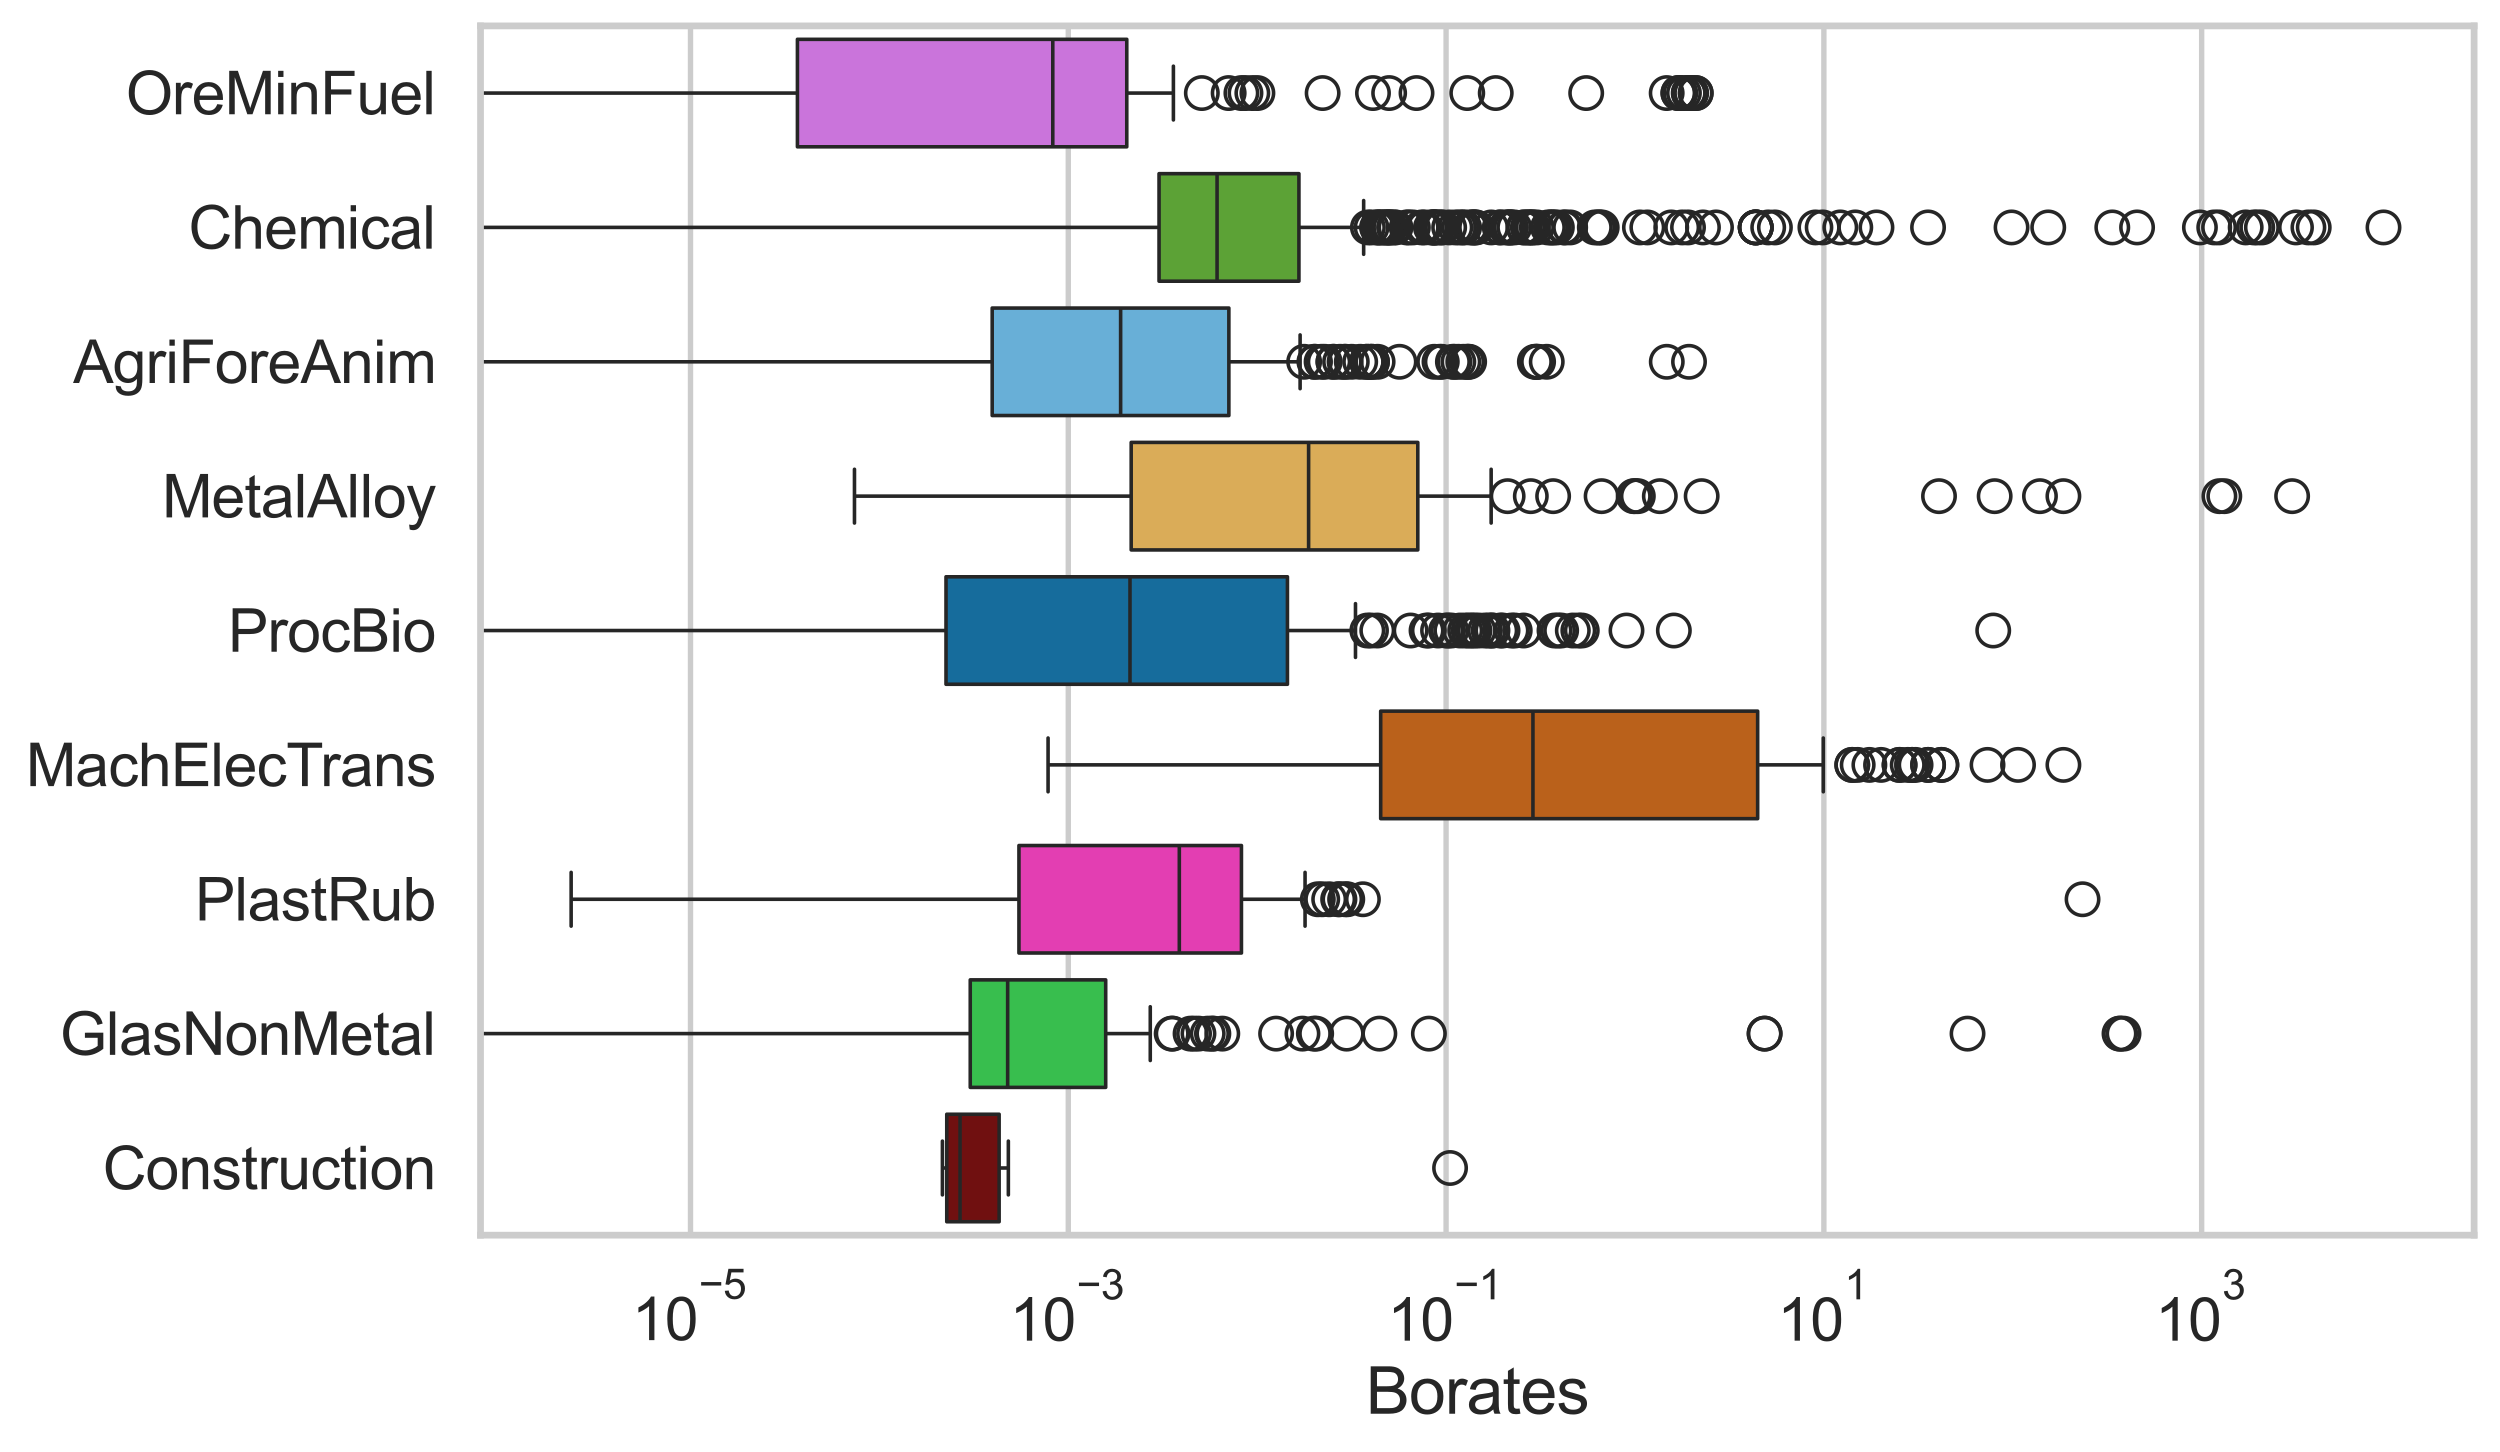 <?xml version="1.0" encoding="utf-8" standalone="no"?>
<!DOCTYPE svg PUBLIC "-//W3C//DTD SVG 1.1//EN"
  "http://www.w3.org/Graphics/SVG/1.1/DTD/svg11.dtd">
<svg xmlns:xlink="http://www.w3.org/1999/xlink" width="695.577pt" height="404.121pt" viewBox="0 0 695.577 404.121" xmlns="http://www.w3.org/2000/svg" version="1.1">
 <defs>
  <style type="text/css">*{stroke-linejoin: round; stroke-linecap: butt}</style>
 </defs>
 <g id="figure_1">
  <g id="patch_1">
   <path d="M 0 404.121 
L 695.577 404.121 
L 695.577 0 
L 0 0 
z
" style="fill: #ffffff"/>
  </g>
  <g id="axes_1">
   <g id="patch_2">
    <path d="M 133.697 343.665 
L 688.377 343.665 
L 688.377 7.2 
L 133.697 7.2 
z
" style="fill: #ffffff"/>
   </g>
   <g id="matplotlib.axis_1">
    <g id="xtick_1">
     <g id="line2d_1">
      <path d="M 192.118 343.665 
L 192.118 7.2 
" clip-path="url(#peaf460e3e4)" style="fill: none; stroke: #cccccc; stroke-width: 1.5; stroke-linecap: round"/>
     </g>
     <g id="text_1">
      <!-- $\mathdefault{10^{-5}}$ -->
      <g style="fill: #262626" transform="translate(175.783 373.015) scale(0.165 -0.165)">
       <defs>
        <path id="ArialMT-31" d="M 2384 0 
L 1822 0 
L 1822 3584 
Q 1619 3391 1289 3197 
Q 959 3003 697 2906 
L 697 3450 
Q 1169 3672 1522 3987 
Q 1875 4303 2022 4600 
L 2384 4600 
L 2384 0 
z
" transform="scale(0.016)"/>
        <path id="ArialMT-30" d="M 266 2259 
Q 266 3072 433 3567 
Q 600 4063 929 4331 
Q 1259 4600 1759 4600 
Q 2128 4600 2406 4451 
Q 2684 4303 2865 4023 
Q 3047 3744 3150 3342 
Q 3253 2941 3253 2259 
Q 3253 1453 3087 958 
Q 2922 463 2592 192 
Q 2263 -78 1759 -78 
Q 1097 -78 719 397 
Q 266 969 266 2259 
z
M 844 2259 
Q 844 1131 1108 757 
Q 1372 384 1759 384 
Q 2147 384 2411 759 
Q 2675 1134 2675 2259 
Q 2675 3391 2411 3762 
Q 2147 4134 1753 4134 
Q 1366 4134 1134 3806 
Q 844 3388 844 2259 
z
" transform="scale(0.016)"/>
        <path id="ArialMT-2212" d="M 3381 1997 
L 356 1997 
L 356 2522 
L 3381 2522 
L 3381 1997 
z
" transform="scale(0.016)"/>
        <path id="ArialMT-35" d="M 266 1200 
L 856 1250 
Q 922 819 1161 601 
Q 1400 384 1738 384 
Q 2144 384 2425 690 
Q 2706 997 2706 1503 
Q 2706 1984 2436 2262 
Q 2166 2541 1728 2541 
Q 1456 2541 1237 2417 
Q 1019 2294 894 2097 
L 366 2166 
L 809 4519 
L 3088 4519 
L 3088 3981 
L 1259 3981 
L 1013 2750 
Q 1425 3038 1878 3038 
Q 2478 3038 2890 2622 
Q 3303 2206 3303 1553 
Q 3303 931 2941 478 
Q 2500 -78 1738 -78 
Q 1113 -78 717 272 
Q 322 622 266 1200 
z
" transform="scale(0.016)"/>
       </defs>
       <use xlink:href="#ArialMT-31" transform="translate(0 0.88)"/>
       <use xlink:href="#ArialMT-30" transform="translate(55.615 0.88)"/>
       <use xlink:href="#ArialMT-2212" transform="translate(112.973 70.573) scale(0.7)"/>
       <use xlink:href="#ArialMT-35" transform="translate(153.852 70.573) scale(0.7)"/>
      </g>
     </g>
    </g>
    <g id="xtick_2">
     <g id="line2d_2">
      <path d="M 297.231 343.665 
L 297.231 7.2 
" clip-path="url(#peaf460e3e4)" style="fill: none; stroke: #cccccc; stroke-width: 1.5; stroke-linecap: round"/>
     </g>
     <g id="text_2">
      <!-- $\mathdefault{10^{-3}}$ -->
      <g style="fill: #262626" transform="translate(280.896 373.18) scale(0.165 -0.165)">
       <defs>
        <path id="ArialMT-33" d="M 269 1209 
L 831 1284 
Q 928 806 1161 595 
Q 1394 384 1728 384 
Q 2125 384 2398 659 
Q 2672 934 2672 1341 
Q 2672 1728 2419 1979 
Q 2166 2231 1775 2231 
Q 1616 2231 1378 2169 
L 1441 2663 
Q 1497 2656 1531 2656 
Q 1891 2656 2178 2843 
Q 2466 3031 2466 3422 
Q 2466 3731 2256 3934 
Q 2047 4138 1716 4138 
Q 1388 4138 1169 3931 
Q 950 3725 888 3313 
L 325 3413 
Q 428 3978 793 4289 
Q 1159 4600 1703 4600 
Q 2078 4600 2393 4439 
Q 2709 4278 2876 4000 
Q 3044 3722 3044 3409 
Q 3044 3113 2884 2869 
Q 2725 2625 2413 2481 
Q 2819 2388 3044 2092 
Q 3269 1797 3269 1353 
Q 3269 753 2831 336 
Q 2394 -81 1725 -81 
Q 1122 -81 723 278 
Q 325 638 269 1209 
z
" transform="scale(0.016)"/>
       </defs>
       <use xlink:href="#ArialMT-31" transform="translate(0 0.994)"/>
       <use xlink:href="#ArialMT-30" transform="translate(55.615 0.994)"/>
       <use xlink:href="#ArialMT-2212" transform="translate(112.973 70.688) scale(0.7)"/>
       <use xlink:href="#ArialMT-33" transform="translate(153.852 70.688) scale(0.7)"/>
      </g>
     </g>
    </g>
    <g id="xtick_3">
     <g id="line2d_3">
      <path d="M 402.344 343.665 
L 402.344 7.2 
" clip-path="url(#peaf460e3e4)" style="fill: none; stroke: #cccccc; stroke-width: 1.5; stroke-linecap: round"/>
     </g>
     <g id="text_3">
      <!-- $\mathdefault{10^{-1}}$ -->
      <g style="fill: #262626" transform="translate(386.009 373.18) scale(0.165 -0.165)">
       <use xlink:href="#ArialMT-31" transform="translate(0 0.994)"/>
       <use xlink:href="#ArialMT-30" transform="translate(55.615 0.994)"/>
       <use xlink:href="#ArialMT-2212" transform="translate(112.973 70.688) scale(0.7)"/>
       <use xlink:href="#ArialMT-31" transform="translate(153.852 70.688) scale(0.7)"/>
      </g>
     </g>
    </g>
    <g id="xtick_4">
     <g id="line2d_4">
      <path d="M 507.458 343.665 
L 507.458 7.2 
" clip-path="url(#peaf460e3e4)" style="fill: none; stroke: #cccccc; stroke-width: 1.5; stroke-linecap: round"/>
     </g>
     <g id="text_4">
      <!-- $\mathdefault{10^{1}}$ -->
      <g style="fill: #262626" transform="translate(494.505 373.18) scale(0.165 -0.165)">
       <use xlink:href="#ArialMT-31" transform="translate(0 0.994)"/>
       <use xlink:href="#ArialMT-30" transform="translate(55.615 0.994)"/>
       <use xlink:href="#ArialMT-31" transform="translate(112.973 70.688) scale(0.7)"/>
      </g>
     </g>
    </g>
    <g id="xtick_5">
     <g id="line2d_5">
      <path d="M 612.571 343.665 
L 612.571 7.2 
" clip-path="url(#peaf460e3e4)" style="fill: none; stroke: #cccccc; stroke-width: 1.5; stroke-linecap: round"/>
     </g>
     <g id="text_5">
      <!-- $\mathdefault{10^{3}}$ -->
      <g style="fill: #262626" transform="translate(599.619 373.18) scale(0.165 -0.165)">
       <use xlink:href="#ArialMT-31" transform="translate(0 0.994)"/>
       <use xlink:href="#ArialMT-30" transform="translate(55.615 0.994)"/>
       <use xlink:href="#ArialMT-33" transform="translate(112.973 70.688) scale(0.7)"/>
      </g>
     </g>
    </g>
    <g id="text_6">
     <!-- Borates -->
     <g style="fill: #262626" transform="translate(380.022 393.344) scale(0.18 -0.18)">
      <defs>
       <path id="ArialMT-42" d="M 469 0 
L 469 4581 
L 2188 4581 
Q 2713 4581 3030 4442 
Q 3347 4303 3526 4014 
Q 3706 3725 3706 3409 
Q 3706 3116 3547 2856 
Q 3388 2597 3066 2438 
Q 3481 2316 3704 2022 
Q 3928 1728 3928 1328 
Q 3928 1006 3792 729 
Q 3656 453 3456 303 
Q 3256 153 2954 76 
Q 2653 0 2216 0 
L 469 0 
z
M 1075 2656 
L 2066 2656 
Q 2469 2656 2644 2709 
Q 2875 2778 2992 2937 
Q 3109 3097 3109 3338 
Q 3109 3566 3000 3739 
Q 2891 3913 2687 3977 
Q 2484 4041 1991 4041 
L 1075 4041 
L 1075 2656 
z
M 1075 541 
L 2216 541 
Q 2509 541 2628 563 
Q 2838 600 2978 687 
Q 3119 775 3209 942 
Q 3300 1109 3300 1328 
Q 3300 1584 3169 1773 
Q 3038 1963 2805 2039 
Q 2572 2116 2134 2116 
L 1075 2116 
L 1075 541 
z
" transform="scale(0.016)"/>
       <path id="ArialMT-6f" d="M 213 1659 
Q 213 2581 725 3025 
Q 1153 3394 1769 3394 
Q 2453 3394 2887 2945 
Q 3322 2497 3322 1706 
Q 3322 1066 3130 698 
Q 2938 331 2570 128 
Q 2203 -75 1769 -75 
Q 1072 -75 642 372 
Q 213 819 213 1659 
z
M 791 1659 
Q 791 1022 1069 705 
Q 1347 388 1769 388 
Q 2188 388 2466 706 
Q 2744 1025 2744 1678 
Q 2744 2294 2464 2611 
Q 2184 2928 1769 2928 
Q 1347 2928 1069 2612 
Q 791 2297 791 1659 
z
" transform="scale(0.016)"/>
       <path id="ArialMT-72" d="M 416 0 
L 416 3319 
L 922 3319 
L 922 2816 
Q 1116 3169 1280 3281 
Q 1444 3394 1641 3394 
Q 1925 3394 2219 3213 
L 2025 2691 
Q 1819 2813 1613 2813 
Q 1428 2813 1281 2702 
Q 1134 2591 1072 2394 
Q 978 2094 978 1738 
L 978 0 
L 416 0 
z
" transform="scale(0.016)"/>
       <path id="ArialMT-61" d="M 2588 409 
Q 2275 144 1986 34 
Q 1697 -75 1366 -75 
Q 819 -75 525 192 
Q 231 459 231 875 
Q 231 1119 342 1320 
Q 453 1522 633 1644 
Q 813 1766 1038 1828 
Q 1203 1872 1538 1913 
Q 2219 1994 2541 2106 
Q 2544 2222 2544 2253 
Q 2544 2597 2384 2738 
Q 2169 2928 1744 2928 
Q 1347 2928 1158 2789 
Q 969 2650 878 2297 
L 328 2372 
Q 403 2725 575 2942 
Q 747 3159 1072 3276 
Q 1397 3394 1825 3394 
Q 2250 3394 2515 3294 
Q 2781 3194 2906 3042 
Q 3031 2891 3081 2659 
Q 3109 2516 3109 2141 
L 3109 1391 
Q 3109 606 3145 398 
Q 3181 191 3288 0 
L 2700 0 
Q 2613 175 2588 409 
z
M 2541 1666 
Q 2234 1541 1622 1453 
Q 1275 1403 1131 1340 
Q 988 1278 909 1158 
Q 831 1038 831 891 
Q 831 666 1001 516 
Q 1172 366 1500 366 
Q 1825 366 2078 508 
Q 2331 650 2450 897 
Q 2541 1088 2541 1459 
L 2541 1666 
z
" transform="scale(0.016)"/>
       <path id="ArialMT-74" d="M 1650 503 
L 1731 6 
Q 1494 -44 1306 -44 
Q 1000 -44 831 53 
Q 663 150 594 308 
Q 525 466 525 972 
L 525 2881 
L 113 2881 
L 113 3319 
L 525 3319 
L 525 4141 
L 1084 4478 
L 1084 3319 
L 1650 3319 
L 1650 2881 
L 1084 2881 
L 1084 941 
Q 1084 700 1114 631 
Q 1144 563 1211 522 
Q 1278 481 1403 481 
Q 1497 481 1650 503 
z
" transform="scale(0.016)"/>
       <path id="ArialMT-65" d="M 2694 1069 
L 3275 997 
Q 3138 488 2766 206 
Q 2394 -75 1816 -75 
Q 1088 -75 661 373 
Q 234 822 234 1631 
Q 234 2469 665 2931 
Q 1097 3394 1784 3394 
Q 2450 3394 2872 2941 
Q 3294 2488 3294 1666 
Q 3294 1616 3291 1516 
L 816 1516 
Q 847 969 1125 678 
Q 1403 388 1819 388 
Q 2128 388 2347 550 
Q 2566 713 2694 1069 
z
M 847 1978 
L 2700 1978 
Q 2663 2397 2488 2606 
Q 2219 2931 1791 2931 
Q 1403 2931 1139 2672 
Q 875 2413 847 1978 
z
" transform="scale(0.016)"/>
       <path id="ArialMT-73" d="M 197 991 
L 753 1078 
Q 800 744 1014 566 
Q 1228 388 1613 388 
Q 2000 388 2187 545 
Q 2375 703 2375 916 
Q 2375 1106 2209 1216 
Q 2094 1291 1634 1406 
Q 1016 1563 777 1677 
Q 538 1791 414 1992 
Q 291 2194 291 2438 
Q 291 2659 392 2848 
Q 494 3038 669 3163 
Q 800 3259 1026 3326 
Q 1253 3394 1513 3394 
Q 1903 3394 2198 3281 
Q 2494 3169 2634 2976 
Q 2775 2784 2828 2463 
L 2278 2388 
Q 2241 2644 2061 2787 
Q 1881 2931 1553 2931 
Q 1166 2931 1000 2803 
Q 834 2675 834 2503 
Q 834 2394 903 2306 
Q 972 2216 1119 2156 
Q 1203 2125 1616 2013 
Q 2213 1853 2448 1751 
Q 2684 1650 2818 1456 
Q 2953 1263 2953 975 
Q 2953 694 2789 445 
Q 2625 197 2315 61 
Q 2006 -75 1616 -75 
Q 969 -75 630 194 
Q 291 463 197 991 
z
" transform="scale(0.016)"/>
      </defs>
      <use xlink:href="#ArialMT-42"/>
      <use xlink:href="#ArialMT-6f" transform="translate(66.699 0)"/>
      <use xlink:href="#ArialMT-72" transform="translate(122.314 0)"/>
      <use xlink:href="#ArialMT-61" transform="translate(155.615 0)"/>
      <use xlink:href="#ArialMT-74" transform="translate(211.23 0)"/>
      <use xlink:href="#ArialMT-65" transform="translate(239.014 0)"/>
      <use xlink:href="#ArialMT-73" transform="translate(294.629 0)"/>
     </g>
    </g>
   </g>
   <g id="matplotlib.axis_2">
    <g id="ytick_1">
     <g id="text_7">
      <!-- OreMinFuel -->
      <g style="fill: #262626" transform="translate(35.013 31.798) scale(0.165 -0.165)">
       <defs>
        <path id="ArialMT-4f" d="M 309 2231 
Q 309 3372 921 4017 
Q 1534 4663 2503 4663 
Q 3138 4663 3647 4359 
Q 4156 4056 4423 3514 
Q 4691 2972 4691 2284 
Q 4691 1588 4409 1038 
Q 4128 488 3612 205 
Q 3097 -78 2500 -78 
Q 1853 -78 1343 234 
Q 834 547 571 1087 
Q 309 1628 309 2231 
z
M 934 2222 
Q 934 1394 1379 917 
Q 1825 441 2497 441 
Q 3181 441 3623 922 
Q 4066 1403 4066 2288 
Q 4066 2847 3877 3264 
Q 3688 3681 3323 3911 
Q 2959 4141 2506 4141 
Q 1863 4141 1398 3698 
Q 934 3256 934 2222 
z
" transform="scale(0.016)"/>
        <path id="ArialMT-4d" d="M 475 0 
L 475 4581 
L 1388 4581 
L 2472 1338 
Q 2622 884 2691 659 
Q 2769 909 2934 1394 
L 4031 4581 
L 4847 4581 
L 4847 0 
L 4263 0 
L 4263 3834 
L 2931 0 
L 2384 0 
L 1059 3900 
L 1059 0 
L 475 0 
z
" transform="scale(0.016)"/>
        <path id="ArialMT-69" d="M 425 3934 
L 425 4581 
L 988 4581 
L 988 3934 
L 425 3934 
z
M 425 0 
L 425 3319 
L 988 3319 
L 988 0 
L 425 0 
z
" transform="scale(0.016)"/>
        <path id="ArialMT-6e" d="M 422 0 
L 422 3319 
L 928 3319 
L 928 2847 
Q 1294 3394 1984 3394 
Q 2284 3394 2536 3286 
Q 2788 3178 2913 3003 
Q 3038 2828 3088 2588 
Q 3119 2431 3119 2041 
L 3119 0 
L 2556 0 
L 2556 2019 
Q 2556 2363 2490 2533 
Q 2425 2703 2258 2804 
Q 2091 2906 1866 2906 
Q 1506 2906 1245 2678 
Q 984 2450 984 1813 
L 984 0 
L 422 0 
z
" transform="scale(0.016)"/>
        <path id="ArialMT-46" d="M 525 0 
L 525 4581 
L 3616 4581 
L 3616 4041 
L 1131 4041 
L 1131 2622 
L 3281 2622 
L 3281 2081 
L 1131 2081 
L 1131 0 
L 525 0 
z
" transform="scale(0.016)"/>
        <path id="ArialMT-75" d="M 2597 0 
L 2597 488 
Q 2209 -75 1544 -75 
Q 1250 -75 995 37 
Q 741 150 617 320 
Q 494 491 444 738 
Q 409 903 409 1263 
L 409 3319 
L 972 3319 
L 972 1478 
Q 972 1038 1006 884 
Q 1059 663 1231 536 
Q 1403 409 1656 409 
Q 1909 409 2131 539 
Q 2353 669 2445 892 
Q 2538 1116 2538 1541 
L 2538 3319 
L 3100 3319 
L 3100 0 
L 2597 0 
z
" transform="scale(0.016)"/>
        <path id="ArialMT-6c" d="M 409 0 
L 409 4581 
L 972 4581 
L 972 0 
L 409 0 
z
" transform="scale(0.016)"/>
       </defs>
       <use xlink:href="#ArialMT-4f"/>
       <use xlink:href="#ArialMT-72" transform="translate(77.783 0)"/>
       <use xlink:href="#ArialMT-65" transform="translate(111.084 0)"/>
       <use xlink:href="#ArialMT-4d" transform="translate(166.699 0)"/>
       <use xlink:href="#ArialMT-69" transform="translate(250 0)"/>
       <use xlink:href="#ArialMT-6e" transform="translate(272.217 0)"/>
       <use xlink:href="#ArialMT-46" transform="translate(327.832 0)"/>
       <use xlink:href="#ArialMT-75" transform="translate(388.916 0)"/>
       <use xlink:href="#ArialMT-65" transform="translate(444.531 0)"/>
       <use xlink:href="#ArialMT-6c" transform="translate(500.146 0)"/>
      </g>
     </g>
    </g>
    <g id="ytick_2">
     <g id="text_8">
      <!-- Chemical -->
      <g style="fill: #262626" transform="translate(52.428 69.183) scale(0.165 -0.165)">
       <defs>
        <path id="ArialMT-43" d="M 3763 1606 
L 4369 1453 
Q 4178 706 3683 314 
Q 3188 -78 2472 -78 
Q 1731 -78 1267 223 
Q 803 525 561 1097 
Q 319 1669 319 2325 
Q 319 3041 592 3573 
Q 866 4106 1370 4382 
Q 1875 4659 2481 4659 
Q 3169 4659 3637 4309 
Q 4106 3959 4291 3325 
L 3694 3184 
Q 3534 3684 3231 3912 
Q 2928 4141 2469 4141 
Q 1941 4141 1586 3887 
Q 1231 3634 1087 3207 
Q 944 2781 944 2328 
Q 944 1744 1114 1308 
Q 1284 872 1643 656 
Q 2003 441 2422 441 
Q 2931 441 3284 734 
Q 3638 1028 3763 1606 
z
" transform="scale(0.016)"/>
        <path id="ArialMT-68" d="M 422 0 
L 422 4581 
L 984 4581 
L 984 2938 
Q 1378 3394 1978 3394 
Q 2347 3394 2619 3248 
Q 2891 3103 3008 2847 
Q 3125 2591 3125 2103 
L 3125 0 
L 2563 0 
L 2563 2103 
Q 2563 2525 2380 2717 
Q 2197 2909 1863 2909 
Q 1613 2909 1392 2779 
Q 1172 2650 1078 2428 
Q 984 2206 984 1816 
L 984 0 
L 422 0 
z
" transform="scale(0.016)"/>
        <path id="ArialMT-6d" d="M 422 0 
L 422 3319 
L 925 3319 
L 925 2853 
Q 1081 3097 1340 3245 
Q 1600 3394 1931 3394 
Q 2300 3394 2536 3241 
Q 2772 3088 2869 2813 
Q 3263 3394 3894 3394 
Q 4388 3394 4653 3120 
Q 4919 2847 4919 2278 
L 4919 0 
L 4359 0 
L 4359 2091 
Q 4359 2428 4304 2576 
Q 4250 2725 4106 2815 
Q 3963 2906 3769 2906 
Q 3419 2906 3187 2673 
Q 2956 2441 2956 1928 
L 2956 0 
L 2394 0 
L 2394 2156 
Q 2394 2531 2256 2718 
Q 2119 2906 1806 2906 
Q 1569 2906 1367 2781 
Q 1166 2656 1075 2415 
Q 984 2175 984 1722 
L 984 0 
L 422 0 
z
" transform="scale(0.016)"/>
        <path id="ArialMT-63" d="M 2588 1216 
L 3141 1144 
Q 3050 572 2676 248 
Q 2303 -75 1759 -75 
Q 1078 -75 664 370 
Q 250 816 250 1647 
Q 250 2184 428 2587 
Q 606 2991 970 3192 
Q 1334 3394 1763 3394 
Q 2303 3394 2647 3120 
Q 2991 2847 3088 2344 
L 2541 2259 
Q 2463 2594 2264 2762 
Q 2066 2931 1784 2931 
Q 1359 2931 1093 2626 
Q 828 2322 828 1663 
Q 828 994 1084 691 
Q 1341 388 1753 388 
Q 2084 388 2306 591 
Q 2528 794 2588 1216 
z
" transform="scale(0.016)"/>
       </defs>
       <use xlink:href="#ArialMT-43"/>
       <use xlink:href="#ArialMT-68" transform="translate(72.217 0)"/>
       <use xlink:href="#ArialMT-65" transform="translate(127.832 0)"/>
       <use xlink:href="#ArialMT-6d" transform="translate(183.447 0)"/>
       <use xlink:href="#ArialMT-69" transform="translate(266.748 0)"/>
       <use xlink:href="#ArialMT-63" transform="translate(288.965 0)"/>
       <use xlink:href="#ArialMT-61" transform="translate(338.965 0)"/>
       <use xlink:href="#ArialMT-6c" transform="translate(394.58 0)"/>
      </g>
     </g>
    </g>
    <g id="ytick_3">
     <g id="text_9">
      <!-- AgriForeAnim -->
      <g style="fill: #262626" transform="translate(20.341 106.568) scale(0.165 -0.165)">
       <defs>
        <path id="ArialMT-41" d="M -9 0 
L 1750 4581 
L 2403 4581 
L 4278 0 
L 3588 0 
L 3053 1388 
L 1138 1388 
L 634 0 
L -9 0 
z
M 1313 1881 
L 2866 1881 
L 2388 3150 
Q 2169 3728 2063 4100 
Q 1975 3659 1816 3225 
L 1313 1881 
z
" transform="scale(0.016)"/>
        <path id="ArialMT-67" d="M 319 -275 
L 866 -356 
Q 900 -609 1056 -725 
Q 1266 -881 1628 -881 
Q 2019 -881 2231 -725 
Q 2444 -569 2519 -288 
Q 2563 -116 2559 434 
Q 2191 0 1641 0 
Q 956 0 581 494 
Q 206 988 206 1678 
Q 206 2153 378 2554 
Q 550 2956 876 3175 
Q 1203 3394 1644 3394 
Q 2231 3394 2613 2919 
L 2613 3319 
L 3131 3319 
L 3131 450 
Q 3131 -325 2973 -648 
Q 2816 -972 2473 -1159 
Q 2131 -1347 1631 -1347 
Q 1038 -1347 672 -1080 
Q 306 -813 319 -275 
z
M 784 1719 
Q 784 1066 1043 766 
Q 1303 466 1694 466 
Q 2081 466 2343 764 
Q 2606 1063 2606 1700 
Q 2606 2309 2336 2618 
Q 2066 2928 1684 2928 
Q 1309 2928 1046 2623 
Q 784 2319 784 1719 
z
" transform="scale(0.016)"/>
       </defs>
       <use xlink:href="#ArialMT-41"/>
       <use xlink:href="#ArialMT-67" transform="translate(66.699 0)"/>
       <use xlink:href="#ArialMT-72" transform="translate(122.314 0)"/>
       <use xlink:href="#ArialMT-69" transform="translate(155.615 0)"/>
       <use xlink:href="#ArialMT-46" transform="translate(177.832 0)"/>
       <use xlink:href="#ArialMT-6f" transform="translate(238.916 0)"/>
       <use xlink:href="#ArialMT-72" transform="translate(294.531 0)"/>
       <use xlink:href="#ArialMT-65" transform="translate(327.832 0)"/>
       <use xlink:href="#ArialMT-41" transform="translate(383.447 0)"/>
       <use xlink:href="#ArialMT-6e" transform="translate(450.146 0)"/>
       <use xlink:href="#ArialMT-69" transform="translate(505.762 0)"/>
       <use xlink:href="#ArialMT-6d" transform="translate(527.979 0)"/>
      </g>
     </g>
    </g>
    <g id="ytick_4">
     <g id="text_10">
      <!-- MetalAlloy -->
      <g style="fill: #262626" transform="translate(45.088 143.953) scale(0.165 -0.165)">
       <defs>
        <path id="ArialMT-79" d="M 397 -1278 
L 334 -750 
Q 519 -800 656 -800 
Q 844 -800 956 -737 
Q 1069 -675 1141 -563 
Q 1194 -478 1313 -144 
Q 1328 -97 1363 -6 
L 103 3319 
L 709 3319 
L 1400 1397 
Q 1534 1031 1641 628 
Q 1738 1016 1872 1384 
L 2581 3319 
L 3144 3319 
L 1881 -56 
Q 1678 -603 1566 -809 
Q 1416 -1088 1222 -1217 
Q 1028 -1347 759 -1347 
Q 597 -1347 397 -1278 
z
" transform="scale(0.016)"/>
       </defs>
       <use xlink:href="#ArialMT-4d"/>
       <use xlink:href="#ArialMT-65" transform="translate(83.301 0)"/>
       <use xlink:href="#ArialMT-74" transform="translate(138.916 0)"/>
       <use xlink:href="#ArialMT-61" transform="translate(166.699 0)"/>
       <use xlink:href="#ArialMT-6c" transform="translate(222.314 0)"/>
       <use xlink:href="#ArialMT-41" transform="translate(244.531 0)"/>
       <use xlink:href="#ArialMT-6c" transform="translate(311.23 0)"/>
       <use xlink:href="#ArialMT-6c" transform="translate(333.447 0)"/>
       <use xlink:href="#ArialMT-6f" transform="translate(355.664 0)"/>
       <use xlink:href="#ArialMT-79" transform="translate(411.279 0)"/>
      </g>
     </g>
    </g>
    <g id="ytick_5">
     <g id="text_11">
      <!-- ProcBio -->
      <g style="fill: #262626" transform="translate(63.424 181.337) scale(0.165 -0.165)">
       <defs>
        <path id="ArialMT-50" d="M 494 0 
L 494 4581 
L 2222 4581 
Q 2678 4581 2919 4538 
Q 3256 4481 3484 4323 
Q 3713 4166 3852 3881 
Q 3991 3597 3991 3256 
Q 3991 2672 3619 2267 
Q 3247 1863 2275 1863 
L 1100 1863 
L 1100 0 
L 494 0 
z
M 1100 2403 
L 2284 2403 
Q 2872 2403 3119 2622 
Q 3366 2841 3366 3238 
Q 3366 3525 3220 3729 
Q 3075 3934 2838 4000 
Q 2684 4041 2272 4041 
L 1100 4041 
L 1100 2403 
z
" transform="scale(0.016)"/>
       </defs>
       <use xlink:href="#ArialMT-50"/>
       <use xlink:href="#ArialMT-72" transform="translate(66.699 0)"/>
       <use xlink:href="#ArialMT-6f" transform="translate(100 0)"/>
       <use xlink:href="#ArialMT-63" transform="translate(155.615 0)"/>
       <use xlink:href="#ArialMT-42" transform="translate(205.615 0)"/>
       <use xlink:href="#ArialMT-69" transform="translate(272.314 0)"/>
       <use xlink:href="#ArialMT-6f" transform="translate(294.531 0)"/>
      </g>
     </g>
    </g>
    <g id="ytick_6">
     <g id="text_12">
      <!-- MachElecTrans -->
      <g style="fill: #262626" transform="translate(7.2 218.722) scale(0.165 -0.165)">
       <defs>
        <path id="ArialMT-45" d="M 506 0 
L 506 4581 
L 3819 4581 
L 3819 4041 
L 1113 4041 
L 1113 2638 
L 3647 2638 
L 3647 2100 
L 1113 2100 
L 1113 541 
L 3925 541 
L 3925 0 
L 506 0 
z
" transform="scale(0.016)"/>
        <path id="ArialMT-54" d="M 1659 0 
L 1659 4041 
L 150 4041 
L 150 4581 
L 3781 4581 
L 3781 4041 
L 2266 4041 
L 2266 0 
L 1659 0 
z
" transform="scale(0.016)"/>
       </defs>
       <use xlink:href="#ArialMT-4d"/>
       <use xlink:href="#ArialMT-61" transform="translate(83.301 0)"/>
       <use xlink:href="#ArialMT-63" transform="translate(138.916 0)"/>
       <use xlink:href="#ArialMT-68" transform="translate(188.916 0)"/>
       <use xlink:href="#ArialMT-45" transform="translate(244.531 0)"/>
       <use xlink:href="#ArialMT-6c" transform="translate(311.23 0)"/>
       <use xlink:href="#ArialMT-65" transform="translate(333.447 0)"/>
       <use xlink:href="#ArialMT-63" transform="translate(389.062 0)"/>
       <use xlink:href="#ArialMT-54" transform="translate(439.062 0)"/>
       <use xlink:href="#ArialMT-72" transform="translate(496.396 0)"/>
       <use xlink:href="#ArialMT-61" transform="translate(529.697 0)"/>
       <use xlink:href="#ArialMT-6e" transform="translate(585.312 0)"/>
       <use xlink:href="#ArialMT-73" transform="translate(640.928 0)"/>
      </g>
     </g>
    </g>
    <g id="ytick_7">
     <g id="text_13">
      <!-- PlastRub -->
      <g style="fill: #262626" transform="translate(54.248 256.107) scale(0.165 -0.165)">
       <defs>
        <path id="ArialMT-52" d="M 503 0 
L 503 4581 
L 2534 4581 
Q 3147 4581 3465 4457 
Q 3784 4334 3975 4021 
Q 4166 3709 4166 3331 
Q 4166 2844 3850 2509 
Q 3534 2175 2875 2084 
Q 3116 1969 3241 1856 
Q 3506 1613 3744 1247 
L 4541 0 
L 3778 0 
L 3172 953 
Q 2906 1366 2734 1584 
Q 2563 1803 2427 1890 
Q 2291 1978 2150 2013 
Q 2047 2034 1813 2034 
L 1109 2034 
L 1109 0 
L 503 0 
z
M 1109 2559 
L 2413 2559 
Q 2828 2559 3062 2645 
Q 3297 2731 3419 2920 
Q 3541 3109 3541 3331 
Q 3541 3656 3305 3865 
Q 3069 4075 2559 4075 
L 1109 4075 
L 1109 2559 
z
" transform="scale(0.016)"/>
        <path id="ArialMT-62" d="M 941 0 
L 419 0 
L 419 4581 
L 981 4581 
L 981 2947 
Q 1338 3394 1891 3394 
Q 2197 3394 2470 3270 
Q 2744 3147 2920 2923 
Q 3097 2700 3197 2384 
Q 3297 2069 3297 1709 
Q 3297 856 2875 390 
Q 2453 -75 1863 -75 
Q 1275 -75 941 416 
L 941 0 
z
M 934 1684 
Q 934 1088 1097 822 
Q 1363 388 1816 388 
Q 2184 388 2453 708 
Q 2722 1028 2722 1663 
Q 2722 2313 2464 2622 
Q 2206 2931 1841 2931 
Q 1472 2931 1203 2611 
Q 934 2291 934 1684 
z
" transform="scale(0.016)"/>
       </defs>
       <use xlink:href="#ArialMT-50"/>
       <use xlink:href="#ArialMT-6c" transform="translate(66.699 0)"/>
       <use xlink:href="#ArialMT-61" transform="translate(88.916 0)"/>
       <use xlink:href="#ArialMT-73" transform="translate(144.531 0)"/>
       <use xlink:href="#ArialMT-74" transform="translate(194.531 0)"/>
       <use xlink:href="#ArialMT-52" transform="translate(222.314 0)"/>
       <use xlink:href="#ArialMT-75" transform="translate(294.531 0)"/>
       <use xlink:href="#ArialMT-62" transform="translate(350.146 0)"/>
      </g>
     </g>
    </g>
    <g id="ytick_8">
     <g id="text_14">
      <!-- GlasNonMetal -->
      <g style="fill: #262626" transform="translate(16.659 293.492) scale(0.165 -0.165)">
       <defs>
        <path id="ArialMT-47" d="M 2638 1797 
L 2638 2334 
L 4578 2338 
L 4578 638 
Q 4131 281 3656 101 
Q 3181 -78 2681 -78 
Q 2006 -78 1454 211 
Q 903 500 622 1047 
Q 341 1594 341 2269 
Q 341 2938 620 3517 
Q 900 4097 1425 4378 
Q 1950 4659 2634 4659 
Q 3131 4659 3532 4498 
Q 3934 4338 4162 4050 
Q 4391 3763 4509 3300 
L 3963 3150 
Q 3859 3500 3706 3700 
Q 3553 3900 3268 4020 
Q 2984 4141 2638 4141 
Q 2222 4141 1919 4014 
Q 1616 3888 1430 3681 
Q 1244 3475 1141 3228 
Q 966 2803 966 2306 
Q 966 1694 1177 1281 
Q 1388 869 1791 669 
Q 2194 469 2647 469 
Q 3041 469 3416 620 
Q 3791 772 3984 944 
L 3984 1797 
L 2638 1797 
z
" transform="scale(0.016)"/>
        <path id="ArialMT-4e" d="M 488 0 
L 488 4581 
L 1109 4581 
L 3516 984 
L 3516 4581 
L 4097 4581 
L 4097 0 
L 3475 0 
L 1069 3600 
L 1069 0 
L 488 0 
z
" transform="scale(0.016)"/>
       </defs>
       <use xlink:href="#ArialMT-47"/>
       <use xlink:href="#ArialMT-6c" transform="translate(77.783 0)"/>
       <use xlink:href="#ArialMT-61" transform="translate(100 0)"/>
       <use xlink:href="#ArialMT-73" transform="translate(155.615 0)"/>
       <use xlink:href="#ArialMT-4e" transform="translate(205.615 0)"/>
       <use xlink:href="#ArialMT-6f" transform="translate(277.832 0)"/>
       <use xlink:href="#ArialMT-6e" transform="translate(333.447 0)"/>
       <use xlink:href="#ArialMT-4d" transform="translate(389.062 0)"/>
       <use xlink:href="#ArialMT-65" transform="translate(472.363 0)"/>
       <use xlink:href="#ArialMT-74" transform="translate(527.979 0)"/>
       <use xlink:href="#ArialMT-61" transform="translate(555.762 0)"/>
       <use xlink:href="#ArialMT-6c" transform="translate(611.377 0)"/>
      </g>
     </g>
    </g>
    <g id="ytick_9">
     <g id="text_15">
      <!-- Construction -->
      <g style="fill: #262626" transform="translate(28.575 330.877) scale(0.165 -0.165)">
       <use xlink:href="#ArialMT-43"/>
       <use xlink:href="#ArialMT-6f" transform="translate(72.217 0)"/>
       <use xlink:href="#ArialMT-6e" transform="translate(127.832 0)"/>
       <use xlink:href="#ArialMT-73" transform="translate(183.447 0)"/>
       <use xlink:href="#ArialMT-74" transform="translate(233.447 0)"/>
       <use xlink:href="#ArialMT-72" transform="translate(261.23 0)"/>
       <use xlink:href="#ArialMT-75" transform="translate(294.531 0)"/>
       <use xlink:href="#ArialMT-63" transform="translate(350.146 0)"/>
       <use xlink:href="#ArialMT-74" transform="translate(400.146 0)"/>
       <use xlink:href="#ArialMT-69" transform="translate(427.93 0)"/>
       <use xlink:href="#ArialMT-6f" transform="translate(450.146 0)"/>
       <use xlink:href="#ArialMT-6e" transform="translate(505.762 0)"/>
      </g>
     </g>
    </g>
   </g>
   <g id="patch_3">
    <path d="M 221.87 10.938 
L 221.87 40.846 
L 313.503 40.846 
L 313.503 10.938 
L 221.87 10.938 
z
" clip-path="url(#peaf460e3e4)" style="fill: #ca74db; stroke: #262626; stroke-linejoin: miter"/>
   </g>
   <g id="line2d_6">
    <path d="M 221.87 25.892 
L -1 25.892 
" clip-path="url(#peaf460e3e4)" style="fill: none; stroke: #262626"/>
   </g>
   <g id="line2d_7">
    <path d="M 313.503 25.892 
L 326.476 25.892 
" clip-path="url(#peaf460e3e4)" style="fill: none; stroke: #262626"/>
   </g>
   <g id="line2d_8">
    <path clip-path="url(#peaf460e3e4)" style="fill: none; stroke: #262626; stroke-linecap: round"/>
   </g>
   <g id="line2d_9">
    <path d="M 326.476 18.415 
L 326.476 33.369 
" clip-path="url(#peaf460e3e4)" style="fill: none; stroke: #262626; stroke-linecap: round"/>
   </g>
   <g id="line2d_10">
    <defs>
     <path id="m34aa09d567" d="M 0 4.5 
C 1.193 4.5 2.338 4.026 3.182 3.182 
C 4.026 2.338 4.5 1.193 4.5 0 
C 4.5 -1.193 4.026 -2.338 3.182 -3.182 
C 2.338 -4.026 1.193 -4.5 0 -4.5 
C -1.193 -4.5 -2.338 -4.026 -3.182 -3.182 
C -4.026 -2.338 -4.5 -1.193 -4.5 0 
C -4.5 1.193 -4.026 2.338 -3.182 3.182 
C -2.338 4.026 -1.193 4.5 0 4.5 
z
" style="stroke: #262626"/>
    </defs>
    <g clip-path="url(#peaf460e3e4)">
     <use xlink:href="#m34aa09d567" x="466.999" y="25.892" style="fill-opacity: 0; stroke: #262626"/>
     <use xlink:href="#m34aa09d567" x="468.525" y="25.892" style="fill-opacity: 0; stroke: #262626"/>
     <use xlink:href="#m34aa09d567" x="469.962" y="25.892" style="fill-opacity: 0; stroke: #262626"/>
     <use xlink:href="#m34aa09d567" x="341.848" y="25.892" style="fill-opacity: 0; stroke: #262626"/>
     <use xlink:href="#m34aa09d567" x="348.441" y="25.892" style="fill-opacity: 0; stroke: #262626"/>
     <use xlink:href="#m34aa09d567" x="463.72" y="25.892" style="fill-opacity: 0; stroke: #262626"/>
     <use xlink:href="#m34aa09d567" x="469.963" y="25.892" style="fill-opacity: 0; stroke: #262626"/>
     <use xlink:href="#m34aa09d567" x="367.995" y="25.892" style="fill-opacity: 0; stroke: #262626"/>
     <use xlink:href="#m34aa09d567" x="345.397" y="25.892" style="fill-opacity: 0; stroke: #262626"/>
     <use xlink:href="#m34aa09d567" x="394.118" y="25.892" style="fill-opacity: 0; stroke: #262626"/>
     <use xlink:href="#m34aa09d567" x="469.843" y="25.892" style="fill-opacity: 0; stroke: #262626"/>
     <use xlink:href="#m34aa09d567" x="471.797" y="25.892" style="fill-opacity: 0; stroke: #262626"/>
     <use xlink:href="#m34aa09d567" x="334.386" y="25.892" style="fill-opacity: 0; stroke: #262626"/>
     <use xlink:href="#m34aa09d567" x="471.798" y="25.892" style="fill-opacity: 0; stroke: #262626"/>
     <use xlink:href="#m34aa09d567" x="346.526" y="25.892" style="fill-opacity: 0; stroke: #262626"/>
     <use xlink:href="#m34aa09d567" x="386.501" y="25.892" style="fill-opacity: 0; stroke: #262626"/>
     <use xlink:href="#m34aa09d567" x="470.02" y="25.892" style="fill-opacity: 0; stroke: #262626"/>
     <use xlink:href="#m34aa09d567" x="349.853" y="25.892" style="fill-opacity: 0; stroke: #262626"/>
     <use xlink:href="#m34aa09d567" x="416.157" y="25.892" style="fill-opacity: 0; stroke: #262626"/>
     <use xlink:href="#m34aa09d567" x="467.531" y="25.892" style="fill-opacity: 0; stroke: #262626"/>
     <use xlink:href="#m34aa09d567" x="408.238" y="25.892" style="fill-opacity: 0; stroke: #262626"/>
     <use xlink:href="#m34aa09d567" x="470.565" y="25.892" style="fill-opacity: 0; stroke: #262626"/>
     <use xlink:href="#m34aa09d567" x="466.965" y="25.892" style="fill-opacity: 0; stroke: #262626"/>
     <use xlink:href="#m34aa09d567" x="441.328" y="25.892" style="fill-opacity: 0; stroke: #262626"/>
     <use xlink:href="#m34aa09d567" x="382.005" y="25.892" style="fill-opacity: 0; stroke: #262626"/>
    </g>
   </g>
   <g id="patch_4">
    <path d="M 322.482 48.323 
L 322.482 78.231 
L 361.401 78.231 
L 361.401 48.323 
L 322.482 48.323 
z
" clip-path="url(#peaf460e3e4)" style="fill: #5ca236; stroke: #262626; stroke-linejoin: miter"/>
   </g>
   <g id="line2d_11">
    <path d="M 322.482 63.277 
L -1 63.277 
" clip-path="url(#peaf460e3e4)" style="fill: none; stroke: #262626"/>
   </g>
   <g id="line2d_12">
    <path d="M 361.401 63.277 
L 379.411 63.277 
" clip-path="url(#peaf460e3e4)" style="fill: none; stroke: #262626"/>
   </g>
   <g id="line2d_13">
    <path clip-path="url(#peaf460e3e4)" style="fill: none; stroke: #262626; stroke-linecap: round"/>
   </g>
   <g id="line2d_14">
    <path d="M 379.411 55.8 
L 379.411 70.754 
" clip-path="url(#peaf460e3e4)" style="fill: none; stroke: #262626; stroke-linecap: round"/>
   </g>
   <g id="line2d_15">
    <g clip-path="url(#peaf460e3e4)">
     <use xlink:href="#m34aa09d567" x="491.966" y="63.277" style="fill-opacity: 0; stroke: #262626"/>
     <use xlink:href="#m34aa09d567" x="380.592" y="63.277" style="fill-opacity: 0; stroke: #262626"/>
     <use xlink:href="#m34aa09d567" x="433.165" y="63.277" style="fill-opacity: 0; stroke: #262626"/>
     <use xlink:href="#m34aa09d567" x="391.973" y="63.277" style="fill-opacity: 0; stroke: #262626"/>
     <use xlink:href="#m34aa09d567" x="587.705" y="63.277" style="fill-opacity: 0; stroke: #262626"/>
     <use xlink:href="#m34aa09d567" x="424.084" y="63.277" style="fill-opacity: 0; stroke: #262626"/>
     <use xlink:href="#m34aa09d567" x="473.816" y="63.277" style="fill-opacity: 0; stroke: #262626"/>
     <use xlink:href="#m34aa09d567" x="403.2" y="63.277" style="fill-opacity: 0; stroke: #262626"/>
     <use xlink:href="#m34aa09d567" x="458.337" y="63.277" style="fill-opacity: 0; stroke: #262626"/>
     <use xlink:href="#m34aa09d567" x="386.022" y="63.277" style="fill-opacity: 0; stroke: #262626"/>
     <use xlink:href="#m34aa09d567" x="400.107" y="63.277" style="fill-opacity: 0; stroke: #262626"/>
     <use xlink:href="#m34aa09d567" x="419.946" y="63.277" style="fill-opacity: 0; stroke: #262626"/>
     <use xlink:href="#m34aa09d567" x="488.496" y="63.277" style="fill-opacity: 0; stroke: #262626"/>
     <use xlink:href="#m34aa09d567" x="516.199" y="63.277" style="fill-opacity: 0; stroke: #262626"/>
     <use xlink:href="#m34aa09d567" x="385.746" y="63.277" style="fill-opacity: 0; stroke: #262626"/>
     <use xlink:href="#m34aa09d567" x="386.669" y="63.277" style="fill-opacity: 0; stroke: #262626"/>
     <use xlink:href="#m34aa09d567" x="399.081" y="63.277" style="fill-opacity: 0; stroke: #262626"/>
     <use xlink:href="#m34aa09d567" x="536.44" y="63.277" style="fill-opacity: 0; stroke: #262626"/>
     <use xlink:href="#m34aa09d567" x="445.646" y="63.277" style="fill-opacity: 0; stroke: #262626"/>
     <use xlink:href="#m34aa09d567" x="425.081" y="63.277" style="fill-opacity: 0; stroke: #262626"/>
     <use xlink:href="#m34aa09d567" x="384.285" y="63.277" style="fill-opacity: 0; stroke: #262626"/>
     <use xlink:href="#m34aa09d567" x="431.483" y="63.277" style="fill-opacity: 0; stroke: #262626"/>
     <use xlink:href="#m34aa09d567" x="406.909" y="63.277" style="fill-opacity: 0; stroke: #262626"/>
     <use xlink:href="#m34aa09d567" x="425.352" y="63.277" style="fill-opacity: 0; stroke: #262626"/>
     <use xlink:href="#m34aa09d567" x="445.012" y="63.277" style="fill-opacity: 0; stroke: #262626"/>
     <use xlink:href="#m34aa09d567" x="386.823" y="63.277" style="fill-opacity: 0; stroke: #262626"/>
     <use xlink:href="#m34aa09d567" x="387.859" y="63.277" style="fill-opacity: 0; stroke: #262626"/>
     <use xlink:href="#m34aa09d567" x="430.671" y="63.277" style="fill-opacity: 0; stroke: #262626"/>
     <use xlink:href="#m34aa09d567" x="414.886" y="63.277" style="fill-opacity: 0; stroke: #262626"/>
     <use xlink:href="#m34aa09d567" x="385.364" y="63.277" style="fill-opacity: 0; stroke: #262626"/>
     <use xlink:href="#m34aa09d567" x="404.925" y="63.277" style="fill-opacity: 0; stroke: #262626"/>
     <use xlink:href="#m34aa09d567" x="383.256" y="63.277" style="fill-opacity: 0; stroke: #262626"/>
     <use xlink:href="#m34aa09d567" x="612.084" y="63.277" style="fill-opacity: 0; stroke: #262626"/>
     <use xlink:href="#m34aa09d567" x="522.091" y="63.277" style="fill-opacity: 0; stroke: #262626"/>
     <use xlink:href="#m34aa09d567" x="627.11" y="63.277" style="fill-opacity: 0; stroke: #262626"/>
     <use xlink:href="#m34aa09d567" x="418.964" y="63.277" style="fill-opacity: 0; stroke: #262626"/>
     <use xlink:href="#m34aa09d567" x="512.023" y="63.277" style="fill-opacity: 0; stroke: #262626"/>
     <use xlink:href="#m34aa09d567" x="398.606" y="63.277" style="fill-opacity: 0; stroke: #262626"/>
     <use xlink:href="#m34aa09d567" x="477.442" y="63.277" style="fill-opacity: 0; stroke: #262626"/>
     <use xlink:href="#m34aa09d567" x="423.9" y="63.277" style="fill-opacity: 0; stroke: #262626"/>
     <use xlink:href="#m34aa09d567" x="401.241" y="63.277" style="fill-opacity: 0; stroke: #262626"/>
     <use xlink:href="#m34aa09d567" x="381.603" y="63.277" style="fill-opacity: 0; stroke: #262626"/>
     <use xlink:href="#m34aa09d567" x="395.543" y="63.277" style="fill-opacity: 0; stroke: #262626"/>
     <use xlink:href="#m34aa09d567" x="391.38" y="63.277" style="fill-opacity: 0; stroke: #262626"/>
     <use xlink:href="#m34aa09d567" x="398.853" y="63.277" style="fill-opacity: 0; stroke: #262626"/>
     <use xlink:href="#m34aa09d567" x="427.593" y="63.277" style="fill-opacity: 0; stroke: #262626"/>
     <use xlink:href="#m34aa09d567" x="420.374" y="63.277" style="fill-opacity: 0; stroke: #262626"/>
     <use xlink:href="#m34aa09d567" x="488.496" y="63.277" style="fill-opacity: 0; stroke: #262626"/>
     <use xlink:href="#m34aa09d567" x="421.322" y="63.277" style="fill-opacity: 0; stroke: #262626"/>
     <use xlink:href="#m34aa09d567" x="417.503" y="63.277" style="fill-opacity: 0; stroke: #262626"/>
     <use xlink:href="#m34aa09d567" x="408.953" y="63.277" style="fill-opacity: 0; stroke: #262626"/>
     <use xlink:href="#m34aa09d567" x="399.1" y="63.277" style="fill-opacity: 0; stroke: #262626"/>
     <use xlink:href="#m34aa09d567" x="409.9" y="63.277" style="fill-opacity: 0; stroke: #262626"/>
     <use xlink:href="#m34aa09d567" x="410.428" y="63.277" style="fill-opacity: 0; stroke: #262626"/>
     <use xlink:href="#m34aa09d567" x="643.746" y="63.277" style="fill-opacity: 0; stroke: #262626"/>
     <use xlink:href="#m34aa09d567" x="444.586" y="63.277" style="fill-opacity: 0; stroke: #262626"/>
     <use xlink:href="#m34aa09d567" x="410.704" y="63.277" style="fill-opacity: 0; stroke: #262626"/>
     <use xlink:href="#m34aa09d567" x="468.032" y="63.277" style="fill-opacity: 0; stroke: #262626"/>
     <use xlink:href="#m34aa09d567" x="569.879" y="63.277" style="fill-opacity: 0; stroke: #262626"/>
     <use xlink:href="#m34aa09d567" x="616.07" y="63.277" style="fill-opacity: 0; stroke: #262626"/>
     <use xlink:href="#m34aa09d567" x="409.757" y="63.277" style="fill-opacity: 0; stroke: #262626"/>
     <use xlink:href="#m34aa09d567" x="436.868" y="63.277" style="fill-opacity: 0; stroke: #262626"/>
     <use xlink:href="#m34aa09d567" x="488.496" y="63.277" style="fill-opacity: 0; stroke: #262626"/>
     <use xlink:href="#m34aa09d567" x="407.361" y="63.277" style="fill-opacity: 0; stroke: #262626"/>
     <use xlink:href="#m34aa09d567" x="426.445" y="63.277" style="fill-opacity: 0; stroke: #262626"/>
     <use xlink:href="#m34aa09d567" x="419.604" y="63.277" style="fill-opacity: 0; stroke: #262626"/>
     <use xlink:href="#m34aa09d567" x="417.275" y="63.277" style="fill-opacity: 0; stroke: #262626"/>
     <use xlink:href="#m34aa09d567" x="426.368" y="63.277" style="fill-opacity: 0; stroke: #262626"/>
     <use xlink:href="#m34aa09d567" x="405.96" y="63.277" style="fill-opacity: 0; stroke: #262626"/>
     <use xlink:href="#m34aa09d567" x="505.103" y="63.277" style="fill-opacity: 0; stroke: #262626"/>
     <use xlink:href="#m34aa09d567" x="401.077" y="63.277" style="fill-opacity: 0; stroke: #262626"/>
     <use xlink:href="#m34aa09d567" x="629.322" y="63.277" style="fill-opacity: 0; stroke: #262626"/>
     <use xlink:href="#m34aa09d567" x="425.8" y="63.277" style="fill-opacity: 0; stroke: #262626"/>
     <use xlink:href="#m34aa09d567" x="420.294" y="63.277" style="fill-opacity: 0; stroke: #262626"/>
     <use xlink:href="#m34aa09d567" x="628.048" y="63.277" style="fill-opacity: 0; stroke: #262626"/>
     <use xlink:href="#m34aa09d567" x="383.694" y="63.277" style="fill-opacity: 0; stroke: #262626"/>
     <use xlink:href="#m34aa09d567" x="456.277" y="63.277" style="fill-opacity: 0; stroke: #262626"/>
     <use xlink:href="#m34aa09d567" x="388.272" y="63.277" style="fill-opacity: 0; stroke: #262626"/>
     <use xlink:href="#m34aa09d567" x="624.817" y="63.277" style="fill-opacity: 0; stroke: #262626"/>
     <use xlink:href="#m34aa09d567" x="393.101" y="63.277" style="fill-opacity: 0; stroke: #262626"/>
     <use xlink:href="#m34aa09d567" x="464.992" y="63.277" style="fill-opacity: 0; stroke: #262626"/>
     <use xlink:href="#m34aa09d567" x="383.139" y="63.277" style="fill-opacity: 0; stroke: #262626"/>
     <use xlink:href="#m34aa09d567" x="638.814" y="63.277" style="fill-opacity: 0; stroke: #262626"/>
     <use xlink:href="#m34aa09d567" x="384.762" y="63.277" style="fill-opacity: 0; stroke: #262626"/>
     <use xlink:href="#m34aa09d567" x="617.412" y="63.277" style="fill-opacity: 0; stroke: #262626"/>
     <use xlink:href="#m34aa09d567" x="469.657" y="63.277" style="fill-opacity: 0; stroke: #262626"/>
     <use xlink:href="#m34aa09d567" x="493.836" y="63.277" style="fill-opacity: 0; stroke: #262626"/>
     <use xlink:href="#m34aa09d567" x="435.118" y="63.277" style="fill-opacity: 0; stroke: #262626"/>
     <use xlink:href="#m34aa09d567" x="594.599" y="63.277" style="fill-opacity: 0; stroke: #262626"/>
     <use xlink:href="#m34aa09d567" x="559.672" y="63.277" style="fill-opacity: 0; stroke: #262626"/>
     <use xlink:href="#m34aa09d567" x="396.354" y="63.277" style="fill-opacity: 0; stroke: #262626"/>
     <use xlink:href="#m34aa09d567" x="398.119" y="63.277" style="fill-opacity: 0; stroke: #262626"/>
     <use xlink:href="#m34aa09d567" x="386.52" y="63.277" style="fill-opacity: 0; stroke: #262626"/>
     <use xlink:href="#m34aa09d567" x="663.164" y="63.277" style="fill-opacity: 0; stroke: #262626"/>
     <use xlink:href="#m34aa09d567" x="642.27" y="63.277" style="fill-opacity: 0; stroke: #262626"/>
     <use xlink:href="#m34aa09d567" x="488.496" y="63.277" style="fill-opacity: 0; stroke: #262626"/>
     <use xlink:href="#m34aa09d567" x="443.722" y="63.277" style="fill-opacity: 0; stroke: #262626"/>
     <use xlink:href="#m34aa09d567" x="435.447" y="63.277" style="fill-opacity: 0; stroke: #262626"/>
     <use xlink:href="#m34aa09d567" x="432.34" y="63.277" style="fill-opacity: 0; stroke: #262626"/>
     <use xlink:href="#m34aa09d567" x="507.122" y="63.277" style="fill-opacity: 0; stroke: #262626"/>
     <use xlink:href="#m34aa09d567" x="431.782" y="63.277" style="fill-opacity: 0; stroke: #262626"/>
     <use xlink:href="#m34aa09d567" x="399.525" y="63.277" style="fill-opacity: 0; stroke: #262626"/>
    </g>
   </g>
   <g id="patch_5">
    <path d="M 276.059 85.708 
L 276.059 115.616 
L 341.908 115.616 
L 341.908 85.708 
L 276.059 85.708 
z
" clip-path="url(#peaf460e3e4)" style="fill: #68afd7; stroke: #262626; stroke-linejoin: miter"/>
   </g>
   <g id="line2d_16">
    <path d="M 276.059 100.662 
L -1 100.662 
" clip-path="url(#peaf460e3e4)" style="fill: none; stroke: #262626"/>
   </g>
   <g id="line2d_17">
    <path d="M 341.908 100.662 
L 361.731 100.662 
" clip-path="url(#peaf460e3e4)" style="fill: none; stroke: #262626"/>
   </g>
   <g id="line2d_18">
    <path clip-path="url(#peaf460e3e4)" style="fill: none; stroke: #262626; stroke-linecap: round"/>
   </g>
   <g id="line2d_19">
    <path d="M 361.731 93.185 
L 361.731 108.139 
" clip-path="url(#peaf460e3e4)" style="fill: none; stroke: #262626; stroke-linecap: round"/>
   </g>
   <g id="line2d_20">
    <g clip-path="url(#peaf460e3e4)">
     <use xlink:href="#m34aa09d567" x="367.706" y="100.662" style="fill-opacity: 0; stroke: #262626"/>
     <use xlink:href="#m34aa09d567" x="371.017" y="100.662" style="fill-opacity: 0; stroke: #262626"/>
     <use xlink:href="#m34aa09d567" x="463.746" y="100.662" style="fill-opacity: 0; stroke: #262626"/>
     <use xlink:href="#m34aa09d567" x="404.24" y="100.662" style="fill-opacity: 0; stroke: #262626"/>
     <use xlink:href="#m34aa09d567" x="408.194" y="100.662" style="fill-opacity: 0; stroke: #262626"/>
     <use xlink:href="#m34aa09d567" x="372.857" y="100.662" style="fill-opacity: 0; stroke: #262626"/>
     <use xlink:href="#m34aa09d567" x="407.152" y="100.662" style="fill-opacity: 0; stroke: #262626"/>
     <use xlink:href="#m34aa09d567" x="370.995" y="100.662" style="fill-opacity: 0; stroke: #262626"/>
     <use xlink:href="#m34aa09d567" x="427.461" y="100.662" style="fill-opacity: 0; stroke: #262626"/>
     <use xlink:href="#m34aa09d567" x="374.378" y="100.662" style="fill-opacity: 0; stroke: #262626"/>
     <use xlink:href="#m34aa09d567" x="401.148" y="100.662" style="fill-opacity: 0; stroke: #262626"/>
     <use xlink:href="#m34aa09d567" x="381.73" y="100.662" style="fill-opacity: 0; stroke: #262626"/>
     <use xlink:href="#m34aa09d567" x="399.039" y="100.662" style="fill-opacity: 0; stroke: #262626"/>
     <use xlink:href="#m34aa09d567" x="365.702" y="100.662" style="fill-opacity: 0; stroke: #262626"/>
     <use xlink:href="#m34aa09d567" x="378.447" y="100.662" style="fill-opacity: 0; stroke: #262626"/>
     <use xlink:href="#m34aa09d567" x="469.934" y="100.662" style="fill-opacity: 0; stroke: #262626"/>
     <use xlink:href="#m34aa09d567" x="427.494" y="100.662" style="fill-opacity: 0; stroke: #262626"/>
     <use xlink:href="#m34aa09d567" x="380.308" y="100.662" style="fill-opacity: 0; stroke: #262626"/>
     <use xlink:href="#m34aa09d567" x="362.855" y="100.662" style="fill-opacity: 0; stroke: #262626"/>
     <use xlink:href="#m34aa09d567" x="408.386" y="100.662" style="fill-opacity: 0; stroke: #262626"/>
     <use xlink:href="#m34aa09d567" x="405.759" y="100.662" style="fill-opacity: 0; stroke: #262626"/>
     <use xlink:href="#m34aa09d567" x="380.268" y="100.662" style="fill-opacity: 0; stroke: #262626"/>
     <use xlink:href="#m34aa09d567" x="383.296" y="100.662" style="fill-opacity: 0; stroke: #262626"/>
     <use xlink:href="#m34aa09d567" x="389.379" y="100.662" style="fill-opacity: 0; stroke: #262626"/>
     <use xlink:href="#m34aa09d567" x="365.864" y="100.662" style="fill-opacity: 0; stroke: #262626"/>
     <use xlink:href="#m34aa09d567" x="427.046" y="100.662" style="fill-opacity: 0; stroke: #262626"/>
     <use xlink:href="#m34aa09d567" x="374.096" y="100.662" style="fill-opacity: 0; stroke: #262626"/>
     <use xlink:href="#m34aa09d567" x="368.568" y="100.662" style="fill-opacity: 0; stroke: #262626"/>
     <use xlink:href="#m34aa09d567" x="381.129" y="100.662" style="fill-opacity: 0; stroke: #262626"/>
     <use xlink:href="#m34aa09d567" x="427.947" y="100.662" style="fill-opacity: 0; stroke: #262626"/>
     <use xlink:href="#m34aa09d567" x="400.515" y="100.662" style="fill-opacity: 0; stroke: #262626"/>
     <use xlink:href="#m34aa09d567" x="381.73" y="100.662" style="fill-opacity: 0; stroke: #262626"/>
     <use xlink:href="#m34aa09d567" x="376.106" y="100.662" style="fill-opacity: 0; stroke: #262626"/>
     <use xlink:href="#m34aa09d567" x="430.35" y="100.662" style="fill-opacity: 0; stroke: #262626"/>
     <use xlink:href="#m34aa09d567" x="404.678" y="100.662" style="fill-opacity: 0; stroke: #262626"/>
     <use xlink:href="#m34aa09d567" x="408.763" y="100.662" style="fill-opacity: 0; stroke: #262626"/>
    </g>
   </g>
   <g id="patch_6">
    <path d="M 314.732 123.093 
L 314.732 153.001 
L 394.476 153.001 
L 394.476 123.093 
L 314.732 123.093 
z
" clip-path="url(#peaf460e3e4)" style="fill: #daac58; stroke: #262626; stroke-linejoin: miter"/>
   </g>
   <g id="line2d_21">
    <path d="M 314.732 138.047 
L 237.741 138.047 
" clip-path="url(#peaf460e3e4)" style="fill: none; stroke: #262626"/>
   </g>
   <g id="line2d_22">
    <path d="M 394.476 138.047 
L 414.886 138.047 
" clip-path="url(#peaf460e3e4)" style="fill: none; stroke: #262626"/>
   </g>
   <g id="line2d_23">
    <path d="M 237.741 130.57 
L 237.741 145.524 
" clip-path="url(#peaf460e3e4)" style="fill: none; stroke: #262626; stroke-linecap: round"/>
   </g>
   <g id="line2d_24">
    <path d="M 414.886 130.57 
L 414.886 145.524 
" clip-path="url(#peaf460e3e4)" style="fill: none; stroke: #262626; stroke-linecap: round"/>
   </g>
   <g id="line2d_25">
    <g clip-path="url(#peaf460e3e4)">
     <use xlink:href="#m34aa09d567" x="419.471" y="138.047" style="fill-opacity: 0; stroke: #262626"/>
     <use xlink:href="#m34aa09d567" x="455.695" y="138.047" style="fill-opacity: 0; stroke: #262626"/>
     <use xlink:href="#m34aa09d567" x="461.812" y="138.047" style="fill-opacity: 0; stroke: #262626"/>
     <use xlink:href="#m34aa09d567" x="539.49" y="138.047" style="fill-opacity: 0; stroke: #262626"/>
     <use xlink:href="#m34aa09d567" x="432.128" y="138.047" style="fill-opacity: 0; stroke: #262626"/>
     <use xlink:href="#m34aa09d567" x="454.883" y="138.047" style="fill-opacity: 0; stroke: #262626"/>
     <use xlink:href="#m34aa09d567" x="454.554" y="138.047" style="fill-opacity: 0; stroke: #262626"/>
     <use xlink:href="#m34aa09d567" x="445.613" y="138.047" style="fill-opacity: 0; stroke: #262626"/>
     <use xlink:href="#m34aa09d567" x="574.102" y="138.047" style="fill-opacity: 0; stroke: #262626"/>
     <use xlink:href="#m34aa09d567" x="473.452" y="138.047" style="fill-opacity: 0; stroke: #262626"/>
     <use xlink:href="#m34aa09d567" x="554.975" y="138.047" style="fill-opacity: 0; stroke: #262626"/>
     <use xlink:href="#m34aa09d567" x="617.511" y="138.047" style="fill-opacity: 0; stroke: #262626"/>
     <use xlink:href="#m34aa09d567" x="425.917" y="138.047" style="fill-opacity: 0; stroke: #262626"/>
     <use xlink:href="#m34aa09d567" x="637.738" y="138.047" style="fill-opacity: 0; stroke: #262626"/>
     <use xlink:href="#m34aa09d567" x="567.58" y="138.047" style="fill-opacity: 0; stroke: #262626"/>
     <use xlink:href="#m34aa09d567" x="618.873" y="138.047" style="fill-opacity: 0; stroke: #262626"/>
    </g>
   </g>
   <g id="patch_7">
    <path d="M 263.207 160.478 
L 263.207 190.386 
L 358.204 190.386 
L 358.204 160.478 
L 263.207 160.478 
z
" clip-path="url(#peaf460e3e4)" style="fill: #166c9c; stroke: #262626; stroke-linejoin: miter"/>
   </g>
   <g id="line2d_26">
    <path d="M 263.207 175.432 
L -1 175.432 
" clip-path="url(#peaf460e3e4)" style="fill: none; stroke: #262626"/>
   </g>
   <g id="line2d_27">
    <path d="M 358.204 175.432 
L 377.138 175.432 
" clip-path="url(#peaf460e3e4)" style="fill: none; stroke: #262626"/>
   </g>
   <g id="line2d_28">
    <path clip-path="url(#peaf460e3e4)" style="fill: none; stroke: #262626; stroke-linecap: round"/>
   </g>
   <g id="line2d_29">
    <path d="M 377.138 167.955 
L 377.138 182.909 
" clip-path="url(#peaf460e3e4)" style="fill: none; stroke: #262626; stroke-linecap: round"/>
   </g>
   <g id="line2d_30">
    <g clip-path="url(#peaf460e3e4)">
     <use xlink:href="#m34aa09d567" x="402.897" y="175.432" style="fill-opacity: 0; stroke: #262626"/>
     <use xlink:href="#m34aa09d567" x="432.509" y="175.432" style="fill-opacity: 0; stroke: #262626"/>
     <use xlink:href="#m34aa09d567" x="433.495" y="175.432" style="fill-opacity: 0; stroke: #262626"/>
     <use xlink:href="#m34aa09d567" x="406.23" y="175.432" style="fill-opacity: 0; stroke: #262626"/>
     <use xlink:href="#m34aa09d567" x="421.445" y="175.432" style="fill-opacity: 0; stroke: #262626"/>
     <use xlink:href="#m34aa09d567" x="434.361" y="175.432" style="fill-opacity: 0; stroke: #262626"/>
     <use xlink:href="#m34aa09d567" x="417.421" y="175.432" style="fill-opacity: 0; stroke: #262626"/>
     <use xlink:href="#m34aa09d567" x="554.577" y="175.432" style="fill-opacity: 0; stroke: #262626"/>
     <use xlink:href="#m34aa09d567" x="402.342" y="175.432" style="fill-opacity: 0; stroke: #262626"/>
     <use xlink:href="#m34aa09d567" x="452.539" y="175.432" style="fill-opacity: 0; stroke: #262626"/>
     <use xlink:href="#m34aa09d567" x="415.245" y="175.432" style="fill-opacity: 0; stroke: #262626"/>
     <use xlink:href="#m34aa09d567" x="392.467" y="175.432" style="fill-opacity: 0; stroke: #262626"/>
     <use xlink:href="#m34aa09d567" x="418.048" y="175.432" style="fill-opacity: 0; stroke: #262626"/>
     <use xlink:href="#m34aa09d567" x="439.14" y="175.432" style="fill-opacity: 0; stroke: #262626"/>
     <use xlink:href="#m34aa09d567" x="420.543" y="175.432" style="fill-opacity: 0; stroke: #262626"/>
     <use xlink:href="#m34aa09d567" x="403.81" y="175.432" style="fill-opacity: 0; stroke: #262626"/>
     <use xlink:href="#m34aa09d567" x="411.414" y="175.432" style="fill-opacity: 0; stroke: #262626"/>
     <use xlink:href="#m34aa09d567" x="407.683" y="175.432" style="fill-opacity: 0; stroke: #262626"/>
     <use xlink:href="#m34aa09d567" x="413.171" y="175.432" style="fill-opacity: 0; stroke: #262626"/>
     <use xlink:href="#m34aa09d567" x="408.624" y="175.432" style="fill-opacity: 0; stroke: #262626"/>
     <use xlink:href="#m34aa09d567" x="409.525" y="175.432" style="fill-opacity: 0; stroke: #262626"/>
     <use xlink:href="#m34aa09d567" x="414.186" y="175.432" style="fill-opacity: 0; stroke: #262626"/>
     <use xlink:href="#m34aa09d567" x="465.719" y="175.432" style="fill-opacity: 0; stroke: #262626"/>
     <use xlink:href="#m34aa09d567" x="400.108" y="175.432" style="fill-opacity: 0; stroke: #262626"/>
     <use xlink:href="#m34aa09d567" x="396.906" y="175.432" style="fill-opacity: 0; stroke: #262626"/>
     <use xlink:href="#m34aa09d567" x="410.257" y="175.432" style="fill-opacity: 0; stroke: #262626"/>
     <use xlink:href="#m34aa09d567" x="397.553" y="175.432" style="fill-opacity: 0; stroke: #262626"/>
     <use xlink:href="#m34aa09d567" x="437.602" y="175.432" style="fill-opacity: 0; stroke: #262626"/>
     <use xlink:href="#m34aa09d567" x="440.095" y="175.432" style="fill-opacity: 0; stroke: #262626"/>
     <use xlink:href="#m34aa09d567" x="380.437" y="175.432" style="fill-opacity: 0; stroke: #262626"/>
     <use xlink:href="#m34aa09d567" x="423.893" y="175.432" style="fill-opacity: 0; stroke: #262626"/>
     <use xlink:href="#m34aa09d567" x="383.199" y="175.432" style="fill-opacity: 0; stroke: #262626"/>
     <use xlink:href="#m34aa09d567" x="381.45" y="175.432" style="fill-opacity: 0; stroke: #262626"/>
     <use xlink:href="#m34aa09d567" x="415.078" y="175.432" style="fill-opacity: 0; stroke: #262626"/>
    </g>
   </g>
   <g id="patch_8">
    <path d="M 384.15 197.863 
L 384.15 227.771 
L 489.034 227.771 
L 489.034 197.863 
L 384.15 197.863 
z
" clip-path="url(#peaf460e3e4)" style="fill: #ba611b; stroke: #262626; stroke-linejoin: miter"/>
   </g>
   <g id="line2d_31">
    <path d="M 384.15 212.817 
L 291.607 212.817 
" clip-path="url(#peaf460e3e4)" style="fill: none; stroke: #262626"/>
   </g>
   <g id="line2d_32">
    <path d="M 489.034 212.817 
L 507.3 212.817 
" clip-path="url(#peaf460e3e4)" style="fill: none; stroke: #262626"/>
   </g>
   <g id="line2d_33">
    <path d="M 291.607 205.34 
L 291.607 220.294 
" clip-path="url(#peaf460e3e4)" style="fill: none; stroke: #262626; stroke-linecap: round"/>
   </g>
   <g id="line2d_34">
    <path d="M 507.3 205.34 
L 507.3 220.294 
" clip-path="url(#peaf460e3e4)" style="fill: none; stroke: #262626; stroke-linecap: round"/>
   </g>
   <g id="line2d_35">
    <g clip-path="url(#peaf460e3e4)">
     <use xlink:href="#m34aa09d567" x="532.021" y="212.817" style="fill-opacity: 0; stroke: #262626"/>
     <use xlink:href="#m34aa09d567" x="552.991" y="212.817" style="fill-opacity: 0; stroke: #262626"/>
     <use xlink:href="#m34aa09d567" x="574.105" y="212.817" style="fill-opacity: 0; stroke: #262626"/>
     <use xlink:href="#m34aa09d567" x="561.475" y="212.817" style="fill-opacity: 0; stroke: #262626"/>
     <use xlink:href="#m34aa09d567" x="528.519" y="212.817" style="fill-opacity: 0; stroke: #262626"/>
     <use xlink:href="#m34aa09d567" x="515.359" y="212.817" style="fill-opacity: 0; stroke: #262626"/>
     <use xlink:href="#m34aa09d567" x="536.448" y="212.817" style="fill-opacity: 0; stroke: #262626"/>
     <use xlink:href="#m34aa09d567" x="528.518" y="212.817" style="fill-opacity: 0; stroke: #262626"/>
     <use xlink:href="#m34aa09d567" x="515.357" y="212.817" style="fill-opacity: 0; stroke: #262626"/>
     <use xlink:href="#m34aa09d567" x="532.969" y="212.817" style="fill-opacity: 0; stroke: #262626"/>
     <use xlink:href="#m34aa09d567" x="532.018" y="212.817" style="fill-opacity: 0; stroke: #262626"/>
     <use xlink:href="#m34aa09d567" x="516.868" y="212.817" style="fill-opacity: 0; stroke: #262626"/>
     <use xlink:href="#m34aa09d567" x="540.154" y="212.817" style="fill-opacity: 0; stroke: #262626"/>
     <use xlink:href="#m34aa09d567" x="523.363" y="212.817" style="fill-opacity: 0; stroke: #262626"/>
     <use xlink:href="#m34aa09d567" x="540.156" y="212.817" style="fill-opacity: 0; stroke: #262626"/>
     <use xlink:href="#m34aa09d567" x="536.45" y="212.817" style="fill-opacity: 0; stroke: #262626"/>
     <use xlink:href="#m34aa09d567" x="520.119" y="212.817" style="fill-opacity: 0; stroke: #262626"/>
     <use xlink:href="#m34aa09d567" x="530.79" y="212.817" style="fill-opacity: 0; stroke: #262626"/>
    </g>
   </g>
   <g id="patch_9">
    <path d="M 283.502 235.248 
L 283.502 265.156 
L 345.407 265.156 
L 345.407 235.248 
L 283.502 235.248 
z
" clip-path="url(#peaf460e3e4)" style="fill: #e33eb2; stroke: #262626; stroke-linejoin: miter"/>
   </g>
   <g id="line2d_36">
    <path d="M 283.502 250.202 
L 158.91 250.202 
" clip-path="url(#peaf460e3e4)" style="fill: none; stroke: #262626"/>
   </g>
   <g id="line2d_37">
    <path d="M 345.407 250.202 
L 363.108 250.202 
" clip-path="url(#peaf460e3e4)" style="fill: none; stroke: #262626"/>
   </g>
   <g id="line2d_38">
    <path d="M 158.91 242.725 
L 158.91 257.679 
" clip-path="url(#peaf460e3e4)" style="fill: none; stroke: #262626; stroke-linecap: round"/>
   </g>
   <g id="line2d_39">
    <path d="M 363.108 242.725 
L 363.108 257.679 
" clip-path="url(#peaf460e3e4)" style="fill: none; stroke: #262626; stroke-linecap: round"/>
   </g>
   <g id="line2d_40">
    <g clip-path="url(#peaf460e3e4)">
     <use xlink:href="#m34aa09d567" x="369.815" y="250.202" style="fill-opacity: 0; stroke: #262626"/>
     <use xlink:href="#m34aa09d567" x="379.203" y="250.202" style="fill-opacity: 0; stroke: #262626"/>
     <use xlink:href="#m34aa09d567" x="372.676" y="250.202" style="fill-opacity: 0; stroke: #262626"/>
     <use xlink:href="#m34aa09d567" x="374.254" y="250.202" style="fill-opacity: 0; stroke: #262626"/>
     <use xlink:href="#m34aa09d567" x="372.312" y="250.202" style="fill-opacity: 0; stroke: #262626"/>
     <use xlink:href="#m34aa09d567" x="374.85" y="250.202" style="fill-opacity: 0; stroke: #262626"/>
     <use xlink:href="#m34aa09d567" x="367.882" y="250.202" style="fill-opacity: 0; stroke: #262626"/>
     <use xlink:href="#m34aa09d567" x="366.658" y="250.202" style="fill-opacity: 0; stroke: #262626"/>
     <use xlink:href="#m34aa09d567" x="579.427" y="250.202" style="fill-opacity: 0; stroke: #262626"/>
    </g>
   </g>
   <g id="patch_10">
    <path d="M 269.952 272.633 
L 269.952 302.541 
L 307.639 302.541 
L 307.639 272.633 
L 269.952 272.633 
z
" clip-path="url(#peaf460e3e4)" style="fill: #38be4e; stroke: #262626; stroke-linejoin: miter"/>
   </g>
   <g id="line2d_41">
    <path d="M 269.952 287.587 
L -1 287.587 
" clip-path="url(#peaf460e3e4)" style="fill: none; stroke: #262626"/>
   </g>
   <g id="line2d_42">
    <path d="M 307.639 287.587 
L 320.04 287.587 
" clip-path="url(#peaf460e3e4)" style="fill: none; stroke: #262626"/>
   </g>
   <g id="line2d_43">
    <path clip-path="url(#peaf460e3e4)" style="fill: none; stroke: #262626; stroke-linecap: round"/>
   </g>
   <g id="line2d_44">
    <path d="M 320.04 280.11 
L 320.04 295.064 
" clip-path="url(#peaf460e3e4)" style="fill: none; stroke: #262626; stroke-linecap: round"/>
   </g>
   <g id="line2d_45">
    <g clip-path="url(#peaf460e3e4)">
     <use xlink:href="#m34aa09d567" x="337.595" y="287.587" style="fill-opacity: 0; stroke: #262626"/>
     <use xlink:href="#m34aa09d567" x="340.08" y="287.587" style="fill-opacity: 0; stroke: #262626"/>
     <use xlink:href="#m34aa09d567" x="332.219" y="287.587" style="fill-opacity: 0; stroke: #262626"/>
     <use xlink:href="#m34aa09d567" x="337.203" y="287.587" style="fill-opacity: 0; stroke: #262626"/>
     <use xlink:href="#m34aa09d567" x="590.827" y="287.587" style="fill-opacity: 0; stroke: #262626"/>
     <use xlink:href="#m34aa09d567" x="326.256" y="287.587" style="fill-opacity: 0; stroke: #262626"/>
     <use xlink:href="#m34aa09d567" x="397.56" y="287.587" style="fill-opacity: 0; stroke: #262626"/>
     <use xlink:href="#m34aa09d567" x="362.38" y="287.587" style="fill-opacity: 0; stroke: #262626"/>
     <use xlink:href="#m34aa09d567" x="331.254" y="287.587" style="fill-opacity: 0; stroke: #262626"/>
     <use xlink:href="#m34aa09d567" x="325.994" y="287.587" style="fill-opacity: 0; stroke: #262626"/>
     <use xlink:href="#m34aa09d567" x="490.96" y="287.587" style="fill-opacity: 0; stroke: #262626"/>
     <use xlink:href="#m34aa09d567" x="490.974" y="287.587" style="fill-opacity: 0; stroke: #262626"/>
     <use xlink:href="#m34aa09d567" x="589.713" y="287.587" style="fill-opacity: 0; stroke: #262626"/>
     <use xlink:href="#m34aa09d567" x="589.9" y="287.587" style="fill-opacity: 0; stroke: #262626"/>
     <use xlink:href="#m34aa09d567" x="355.052" y="287.587" style="fill-opacity: 0; stroke: #262626"/>
     <use xlink:href="#m34aa09d567" x="547.428" y="287.587" style="fill-opacity: 0; stroke: #262626"/>
     <use xlink:href="#m34aa09d567" x="333.448" y="287.587" style="fill-opacity: 0; stroke: #262626"/>
     <use xlink:href="#m34aa09d567" x="366.198" y="287.587" style="fill-opacity: 0; stroke: #262626"/>
     <use xlink:href="#m34aa09d567" x="374.681" y="287.587" style="fill-opacity: 0; stroke: #262626"/>
     <use xlink:href="#m34aa09d567" x="336.022" y="287.587" style="fill-opacity: 0; stroke: #262626"/>
     <use xlink:href="#m34aa09d567" x="365.562" y="287.587" style="fill-opacity: 0; stroke: #262626"/>
     <use xlink:href="#m34aa09d567" x="383.781" y="287.587" style="fill-opacity: 0; stroke: #262626"/>
    </g>
   </g>
   <g id="patch_11">
    <path d="M 263.419 310.018 
L 263.419 339.926 
L 277.989 339.926 
L 277.989 310.018 
L 263.419 310.018 
z
" clip-path="url(#peaf460e3e4)" style="fill: #701010; stroke: #262626; stroke-linejoin: miter"/>
   </g>
   <g id="line2d_46">
    <path d="M 263.419 324.972 
L 262.21 324.972 
" clip-path="url(#peaf460e3e4)" style="fill: none; stroke: #262626"/>
   </g>
   <g id="line2d_47">
    <path d="M 277.989 324.972 
L 280.555 324.972 
" clip-path="url(#peaf460e3e4)" style="fill: none; stroke: #262626"/>
   </g>
   <g id="line2d_48">
    <path d="M 262.21 317.495 
L 262.21 332.449 
" clip-path="url(#peaf460e3e4)" style="fill: none; stroke: #262626; stroke-linecap: round"/>
   </g>
   <g id="line2d_49">
    <path d="M 280.555 317.495 
L 280.555 332.449 
" clip-path="url(#peaf460e3e4)" style="fill: none; stroke: #262626; stroke-linecap: round"/>
   </g>
   <g id="line2d_50">
    <g clip-path="url(#peaf460e3e4)">
     <use xlink:href="#m34aa09d567" x="403.451" y="324.972" style="fill-opacity: 0; stroke: #262626"/>
    </g>
   </g>
   <g id="line2d_51">
    <path d="M 292.916 10.938 
L 292.916 40.846 
" clip-path="url(#peaf460e3e4)" style="fill: none; stroke: #262626"/>
   </g>
   <g id="line2d_52">
    <path d="M 338.625 48.323 
L 338.625 78.231 
" clip-path="url(#peaf460e3e4)" style="fill: none; stroke: #262626"/>
   </g>
   <g id="line2d_53">
    <path d="M 311.793 85.708 
L 311.793 115.616 
" clip-path="url(#peaf460e3e4)" style="fill: none; stroke: #262626"/>
   </g>
   <g id="line2d_54">
    <path d="M 364.094 123.093 
L 364.094 153.001 
" clip-path="url(#peaf460e3e4)" style="fill: none; stroke: #262626"/>
   </g>
   <g id="line2d_55">
    <path d="M 314.399 160.478 
L 314.399 190.386 
" clip-path="url(#peaf460e3e4)" style="fill: none; stroke: #262626"/>
   </g>
   <g id="line2d_56">
    <path d="M 426.512 197.863 
L 426.512 227.771 
" clip-path="url(#peaf460e3e4)" style="fill: none; stroke: #262626"/>
   </g>
   <g id="line2d_57">
    <path d="M 328.121 235.248 
L 328.121 265.156 
" clip-path="url(#peaf460e3e4)" style="fill: none; stroke: #262626"/>
   </g>
   <g id="line2d_58">
    <path d="M 280.361 272.633 
L 280.361 302.541 
" clip-path="url(#peaf460e3e4)" style="fill: none; stroke: #262626"/>
   </g>
   <g id="line2d_59">
    <path d="M 267.113 310.018 
L 267.113 339.926 
" clip-path="url(#peaf460e3e4)" style="fill: none; stroke: #262626"/>
   </g>
   <g id="patch_12">
    <path d="M 133.697 343.665 
L 133.697 7.2 
" style="fill: none; stroke: #cccccc; stroke-width: 1.875; stroke-linejoin: miter; stroke-linecap: square"/>
   </g>
   <g id="patch_13">
    <path d="M 688.377 343.665 
L 688.377 7.2 
" style="fill: none; stroke: #cccccc; stroke-width: 1.875; stroke-linejoin: miter; stroke-linecap: square"/>
   </g>
   <g id="patch_14">
    <path d="M 133.697 343.665 
L 688.377 343.665 
" style="fill: none; stroke: #cccccc; stroke-width: 1.875; stroke-linejoin: miter; stroke-linecap: square"/>
   </g>
   <g id="patch_15">
    <path d="M 133.697 7.2 
L 688.377 7.2 
" style="fill: none; stroke: #cccccc; stroke-width: 1.875; stroke-linejoin: miter; stroke-linecap: square"/>
   </g>
  </g>
 </g>
 <defs>
  <clipPath id="peaf460e3e4">
   <rect x="133.697" y="7.2" width="554.68" height="336.465"/>
  </clipPath>
 </defs>
</svg>
